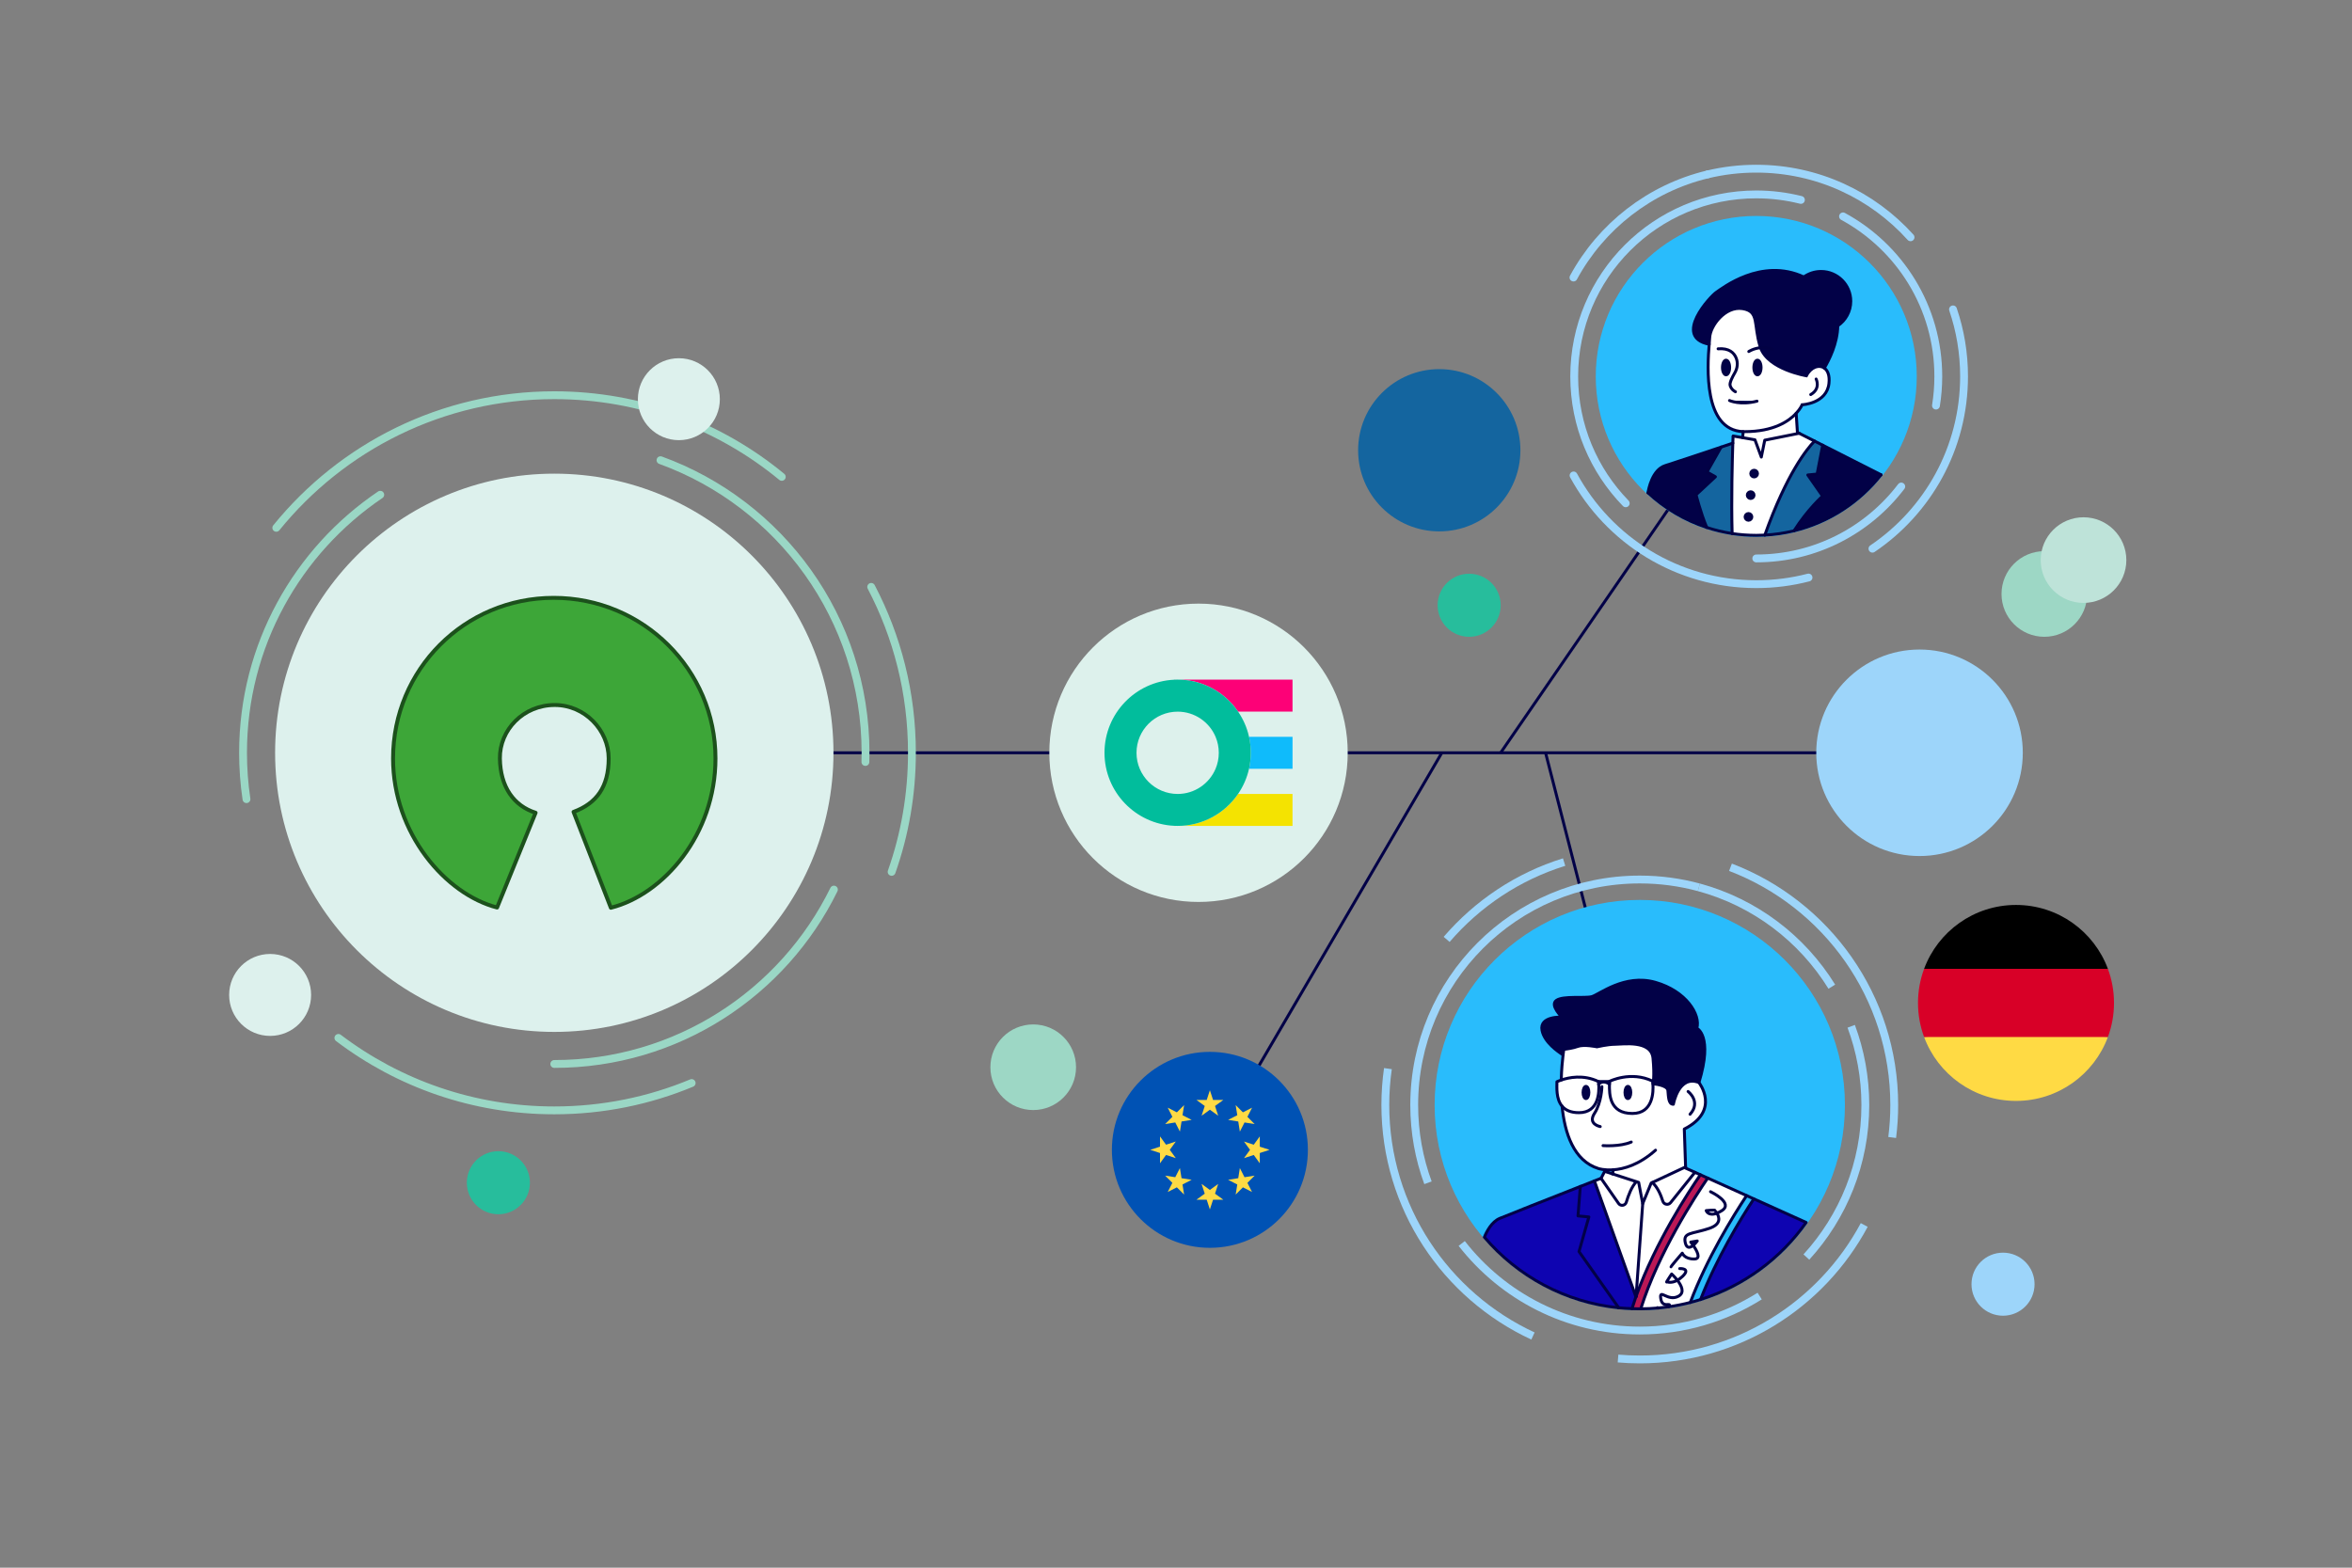 <?xml version="1.0" encoding="UTF-8"?>
<svg xmlns="http://www.w3.org/2000/svg" xmlns:xlink="http://www.w3.org/1999/xlink" viewBox="0 0 1200 800">
  <rect x="0" y="0" width="1200" height="800" fill="#808080" stroke="none"/>
  <defs>
    <style>
      .cls-1 {
        fill: #9dd5fa;
      }

      .cls-1, .cls-2, .cls-3, .cls-4, .cls-5, .cls-6, .cls-7, .cls-8, .cls-9, .cls-10, .cls-11, .cls-12, .cls-13, .cls-14, .cls-15, .cls-16, .cls-17, .cls-18, .cls-19, .cls-20, .cls-21 {
        stroke-width: 0px;
      }

      .cls-2 {
        fill: #0052b4;
      }

      .cls-3 {
        fill: #9dd7c5;
      }

      .cls-22 {
        clip-path: url(#clippath);
      }

      .cls-4, .cls-23, .cls-24, .cls-25, .cls-26, .cls-27, .cls-28, .cls-29 {
        fill: none;
      }

      .cls-5 {
        fill: #01bd9c;
      }

      .cls-23, .cls-24, .cls-26 {
        stroke: #020147;
      }

      .cls-23, .cls-24, .cls-26, .cls-29 {
        stroke-width: 1.5px;
      }

      .cls-23, .cls-24, .cls-27, .cls-28, .cls-29, .cls-30 {
        stroke-linecap: round;
      }

      .cls-23, .cls-29, .cls-30 {
        stroke-linejoin: round;
      }

      .cls-6 {
        fill: #d80027;
      }

      .cls-7 {
        fill: #fd0177;
      }

      .cls-31 {
        clip-path: url(#clippath-1);
      }

      .cls-8 {
        fill: #f4e301;
      }

      .cls-9 {
        fill: #000;
      }

      .cls-10 {
        fill: #ddf1ed;
      }

      .cls-11 {
        fill: #bee3d9;
      }

      .cls-24, .cls-25, .cls-26, .cls-27, .cls-28 {
        stroke-miterlimit: 10;
      }

      .cls-12 {
        fill: #0fbbfb;
      }

      .cls-13 {
        fill: #27bd9c;
      }

      .cls-14 {
        fill: #ddf1ec;
      }

      .cls-15 {
        fill: #ba1856;
      }

      .cls-16 {
        fill: #020147;
      }

      .cls-17 {
        fill: #ffda44;
      }

      .cls-25, .cls-27, .cls-28 {
        stroke-width: 4px;
      }

      .cls-25, .cls-28 {
        stroke: #9dd5fa;
      }

      .cls-18 {
        fill: #0e04b1;
      }

      .cls-27 {
        stroke: #9ad7c5;
      }

      .cls-19 {
        fill: #14659f;
      }

      .cls-29 {
        stroke: #020144;
      }

      .cls-20 {
        fill: #fff;
      }

      .cls-21 {
        fill: #29bcfc;
      }

      .cls-30 {
        fill: #3da638;
        stroke: #1c511c;
        stroke-width: 2px;
      }
    </style>
    <clipPath id="clippath">
      <rect class="cls-4" x="978.57" y="461.8" width="100" height="100"/>
    </clipPath>
    <clipPath id="clippath-1">
      <rect class="cls-4" x="567.29" y="536.77" width="100" height="100"/>
    </clipPath>
  </defs>
  <g id="Bottom_layer" data-name="Bottom layer">
    <g class="cls-22">
      <g>
        <path class="cls-17" d="M981.68,529.19c7.06,19.04,25.39,32.61,46.89,32.61s39.83-13.57,46.89-32.61l-46.89-4.35-46.89,4.35Z"/>
        <path class="cls-9" d="M1028.57,461.8c-21.5,0-39.83,13.57-46.89,32.61l46.89,4.35,46.89-4.35c-7.06-19.04-25.39-32.61-46.89-32.61Z"/>
        <path class="cls-6" d="M981.68,494.41c-2.01,5.42-3.11,11.28-3.11,17.39s1.1,11.97,3.11,17.39h93.78c2.01-5.42,3.11-11.28,3.11-17.39s-1.1-11.97-3.11-17.39h-93.78Z"/>
      </g>
    </g>
    <line class="cls-26" x1="404.7" y1="384.15" x2="960" y2="384.15"/>
    <line class="cls-26" x1="893.42" y1="198.49" x2="765.63" y2="384.15"/>
    <line class="cls-26" x1="837.87" y1="576.29" x2="788.56" y2="384.15"/>
    <line class="cls-26" x1="735.63" y1="384.15" x2="620" y2="582.03"/>
    <path class="cls-28" d="M970.03,248.27c-16.97,22.3-43.79,36.7-73.97,36.7"/>
    <path class="cls-28" d="M940.32,110.42c28.95,15.73,48.61,46.4,48.61,81.67,0,5.06-.41,10.03-1.19,14.88"/>
    <path class="cls-28" d="M829.45,256.83c-16.27-16.73-26.28-39.57-26.28-64.74,0-51.3,41.58-92.88,92.88-92.88,7.86,0,15.49.98,22.78,2.81"/>
    <circle class="cls-21" cx="836.62" cy="563.9" r="104.67"/>
    <circle class="cls-21" cx="896.05" cy="192.09" r="81.89"/>
    <circle class="cls-10" cx="282.8" cy="384.15" r="142.44"/>
    <circle class="cls-14" cx="611.49" cy="384.15" r="76.12"/>
    <circle class="cls-1" cx="979.35" cy="384.15" r="52.69"/>
    <circle class="cls-19" cx="734.32" cy="229.77" r="41.4"/>
    <circle class="cls-13" cx="749.57" cy="308.87" r="16.09"/>
    <circle class="cls-1" cx="1021.95" cy="655.33" r="16.09"/>
    <circle class="cls-3" cx="527.15" cy="544.62" r="21.85"/>
    <circle class="cls-3" cx="1043.03" cy="303.11" r="21.85"/>
    <circle class="cls-11" cx="1063.02" cy="285.82" r="21.85"/>
    <g>
      <path class="cls-7" d="M599.12,346.83v.04c.56-.02,1.15-.04,1.73-.04h-1.73Z"/>
      <path class="cls-7" d="M631.68,363.15h27.77v-16.33h-58.6c12.8,0,24.11,6.48,30.83,16.33Z"/>
      <path class="cls-12" d="M637.26,392.32h22.2v-16.33h-22.2c.58,2.63.9,5.35.9,8.16s-.31,5.53-.9,8.16Z"/>
      <path class="cls-8" d="M599.12,421.48h1.73c-.58,0-1.15-.02-1.73-.04v.04Z"/>
      <path class="cls-8" d="M600.85,421.48h58.6v-16.33h-27.77c-6.72,9.85-18.04,16.33-30.83,16.33Z"/>
      <path class="cls-5" d="M637.26,375.99c-1.03-4.68-2.97-9.02-5.58-12.84-6.72-9.85-18.04-16.33-30.83-16.33-.58,0-1.15.02-1.73.04-19.79.9-35.6,17.27-35.6,37.28s15.81,36.36,35.6,37.28c.56.02,1.15.04,1.73.04,12.8,0,24.11-6.48,30.83-16.33,2.61-3.82,4.54-8.16,5.58-12.84.58-2.63.9-5.35.9-8.16s-.31-5.53-.9-8.16ZM600.85,405.16c-11.58,0-21-9.42-21-21s9.42-21,21-21c8.68,0,16.17,5.31,19.34,12.84,1.06,2.52,1.64,5.26,1.64,8.16s-.58,5.64-1.64,8.16c-3.19,7.53-10.66,12.84-19.34,12.84Z"/>
    </g>
    <path class="cls-27" d="M352.89,552.68c-21.58,8.99-45.26,13.95-70.09,13.95-41.38,0-79.54-13.77-110.15-36.98"/>
    <path class="cls-27" d="M444.49,299.5c13.27,25.3,20.78,54.1,20.78,84.66,0,21.3-3.65,41.75-10.36,60.76"/>
    <path class="cls-27" d="M140.96,269.35c33.45-41.28,84.57-67.67,141.84-67.67,44.09,0,84.53,15.64,116.07,41.67"/>
    <path class="cls-27" d="M425.47,453.96c-25.84,52.71-80.02,88.99-142.67,88.99"/>
    <path class="cls-27" d="M336.99,234.84c61.02,22.15,104.61,80.64,104.61,149.31,0,1.57-.02,3.13-.07,4.69"/>
    <path class="cls-27" d="M125.75,407.81c-1.15-7.72-1.75-15.62-1.75-23.66,0-54.81,27.77-103.14,70.01-131.68"/>
    <circle class="cls-13" cx="254.27" cy="603.55" r="16.09"/>
    <circle class="cls-10" cx="137.82" cy="507.72" r="20.91"/>
    <circle class="cls-10" cx="346.36" cy="203.71" r="20.91"/>
    <path class="cls-28" d="M802.79,141.63c14.14-26.08,38.9-45.56,68.48-52.65"/>
    <path class="cls-28" d="M922.71,294.72c-8.52,2.21-17.45,3.38-26.65,3.38-40.25,0-75.27-22.43-93.22-55.48"/>
    <path class="cls-28" d="M996.43,157.88c3.66,10.73,5.64,22.24,5.64,34.21,0,36.59-18.54,68.86-46.74,87.91"/>
    <path class="cls-28" d="M871.26,88.99c7.95-1.9,16.25-2.91,24.79-2.91,31.24,0,59.32,13.51,78.72,35.01"/>
    <path class="cls-25" d="M728.56,603.58c-4.54-12.37-7.02-25.73-7.02-39.68,0-63.56,51.52-115.08,115.08-115.08,10.43,0,20.54,1.39,30.15,3.99"/>
    <path class="cls-25" d="M897.8,661.39c-17.72,11.15-38.7,17.59-61.18,17.59-36.93,0-69.79-17.39-90.85-44.43"/>
    <path class="cls-25" d="M944.49,523.72c4.66,12.51,7.21,26.05,7.21,40.18,0,29.89-11.39,57.12-30.08,77.58"/>
    <path class="cls-25" d="M866.77,452.81c28.53,7.72,52.67,26.15,67.83,50.7"/>
    <path class="cls-25" d="M738.08,479.38c15.69-18.27,36.37-32.14,59.94-39.46"/>
    <path class="cls-25" d="M782.13,681.77c-44.48-20.6-75.33-65.63-75.33-117.87,0-6.31.45-12.51,1.32-18.58"/>
    <path class="cls-25" d="M951.14,625.11c-21.87,40.84-64.95,68.62-114.52,68.62-3.74,0-7.44-.16-11.1-.47"/>
    <path class="cls-25" d="M882.9,442.57c48.85,18.64,83.55,65.94,83.55,121.33,0,5.61-.36,11.14-1.05,16.56"/>
    <g class="cls-31">
      <g>
        <path class="cls-2" d="M617.29,636.77c27.61,0,50-22.39,50-50s-22.39-50-50-50-50,22.39-50,50,22.39,50,50,50Z"/>
        <path class="cls-17" d="M617.29,556.33l1.62,4.98h5.24l-4.24,3.08,1.62,4.98-4.24-3.08-4.24,3.08,1.62-4.98-4.24-3.08h5.24l1.62-4.98Z"/>
        <path class="cls-17" d="M595.77,565.25l4.67,2.38,3.7-3.7-.82,5.17,4.67,2.38-5.17.82-.82,5.17-2.38-4.67-5.17.82,3.7-3.7-2.38-4.67Z"/>
        <path class="cls-17" d="M586.86,586.77l4.98-1.62v-5.24l3.08,4.24,4.98-1.62-3.08,4.24,3.08,4.24-4.98-1.62-3.08,4.24v-5.24l-4.98-1.62Z"/>
        <path class="cls-17" d="M595.77,608.29l2.38-4.67-3.7-3.7,5.17.82,2.38-4.67.82,5.17,5.17.82-4.67,2.38.82,5.17-3.7-3.7-4.67,2.38Z"/>
        <path class="cls-17" d="M617.29,617.2l-1.62-4.98h-5.24l4.24-3.08-1.62-4.98,4.24,3.08,4.24-3.08-1.62,4.98,4.24,3.08h-5.24l-1.62,4.98Z"/>
        <path class="cls-17" d="M638.81,608.29l-4.67-2.38-3.7,3.7.82-5.17-4.67-2.38,5.17-.82.82-5.17,2.38,4.67,5.17-.82-3.7,3.7,2.38,4.67Z"/>
        <path class="cls-17" d="M647.73,586.77l-4.98,1.62v5.24l-3.08-4.24-4.98,1.62,3.08-4.24-3.08-4.24,4.98,1.62,3.08-4.24v5.24l4.98,1.62Z"/>
        <path class="cls-17" d="M638.81,565.25l-2.38,4.67,3.7,3.7-5.17-.82-2.38,4.67-.82-5.17-5.17-.82,4.67-2.38-.82-5.17,3.7,3.7,4.67-2.38Z"/>
      </g>
    </g>
  </g>
  <g id="Top_layer" data-name="Top layer">
    <g>
      <g>
        <path class="cls-16" d="M929.95,227.19l29.79,15.11c-11.03,13.98-26.56,24.23-44.41,28.58,7-11.03,14.56-17.71,14.56-17.71l-7.54-10.79,4.76-.47,2.84-14.72Z"/>
        <path class="cls-16" d="M944.27,153.7c0,5.21-2.62,9.8-6.62,12.53.13-7.46-2.55-15.32-11.41-21.47-1.98-1.38-3.96-2.51-5.93-3.42,2.48-1.77,5.51-2.81,8.79-2.81,8.38,0,15.17,6.79,15.17,15.17Z"/>
        <path class="cls-16" d="M898.22,177.43c-.06-.15-.11-.31-.16-.47-3.57-11.51-.28-18.09-9.05-19.46s-16.44,8.77-16.72,14.8c-.03.69-.13,1.86-.26,3.38-18.74-3.7.71-24.62,3.74-26.59,2.84-1.84,22.86-17.87,44.54-7.75,1.97.91,3.95,2.04,5.93,3.42,8.86,6.15,11.54,14.01,11.41,21.47-.15,9.09-4.49,17.57-6.89,21.59-2.71-1.91-6.95-.43-9.13,3.94,0,0-19.46-3.2-23.41-14.33Z"/>
        <path class="cls-20" d="M898.22,177.43c3.95,11.13,23.41,14.33,23.41,14.33,2.18-4.37,6.42-5.85,9.13-3.94,1.71,1.19,2.81,3.74,2.38,7.78-1.1,10.41-13.7,10.96-13.7,10.96,0,0-.78,1.95-3.03,4.37-3.71,4.01-11.44,9.34-26.3,9.34-.26,0-.52-.01-.77-.01-20.29-.8-18.24-32.99-17.31-44.58.13-1.52.23-2.69.26-3.38.28-6.03,7.95-16.17,16.72-14.8s5.48,7.95,9.05,19.46c.05.16.1.32.16.47ZM898.5,187.54c0-2.07-.83-3.75-1.84-3.75s-1.83,1.68-1.83,3.75.82,3.74,1.83,3.74,1.84-1.67,1.84-3.74ZM896.43,204.71l-14.03-.32s5.42,2.55,14.03.32ZM882.47,187.54c0-2.07-.82-3.75-1.83-3.75s-1.83,1.68-1.83,3.75.82,3.74,1.83,3.74,1.83-1.67,1.83-3.74Z"/>
        <path class="cls-19" d="M929.95,227.19l-2.84,14.72-4.76.47,7.54,10.79s-7.56,6.68-14.56,17.71c-4.82,1.18-9.8,1.92-14.92,2.19,11.22-31.42,21.56-44.09,25.38-47.99l4.16,2.11Z"/>
        <path class="cls-20" d="M917.94,221.1l7.85,3.98c-3.82,3.9-14.16,16.57-25.38,47.99-1.44.08-2.9.12-4.36.12-4.19,0-8.3-.32-12.31-.92-.49-17.6.08-38.1.35-46.13.08-2.21.13-3.47.13-3.47l.11-.16,4.83.84,6.22,1.08,3.25,8.82,1.75-8.62,17.56-3.53ZM896.68,241.67c0-.95-.76-1.71-1.71-1.71s-1.72.76-1.72,1.71.77,1.72,1.72,1.72,1.71-.77,1.71-1.72ZM894.91,252.67c0-.95-.77-1.72-1.71-1.72s-1.72.77-1.72,1.72.77,1.72,1.72,1.72,1.71-.77,1.71-1.72ZM893.79,263.78c0-.95-.77-1.72-1.71-1.72s-1.72.77-1.72,1.72.77,1.71,1.72,1.71,1.71-.77,1.71-1.71Z"/>
        <path class="cls-20" d="M917.94,221.1l-17.56,3.53-1.75,8.62-3.25-8.82-6.22-1.08.18-3.09c.25,0,.51.01.77.01,14.86,0,22.59-5.33,26.3-9.34l.64,9.72.89.45Z"/>
        <path class="cls-16" d="M896.66,183.79c1.01,0,1.84,1.68,1.84,3.75s-.83,3.74-1.84,3.74-1.83-1.67-1.83-3.74.82-3.75,1.83-3.75Z"/>
        <path class="cls-16" d="M882.4,204.39l14.03.32c-8.61,2.23-14.03-.32-14.03-.32Z"/>
        <path class="cls-16" d="M894.97,239.96c.95,0,1.71.76,1.71,1.71s-.76,1.72-1.71,1.72-1.72-.77-1.72-1.72.77-1.71,1.72-1.71Z"/>
        <path class="cls-16" d="M893.2,250.95c.94,0,1.71.77,1.71,1.72s-.77,1.72-1.71,1.72-1.72-.77-1.72-1.72.77-1.72,1.72-1.72Z"/>
        <path class="cls-16" d="M892.08,262.06c.94,0,1.71.77,1.71,1.72s-.77,1.71-1.71,1.71-1.72-.77-1.72-1.71.77-1.72,1.72-1.72Z"/>
        <path class="cls-19" d="M884.09,226.14c-.27,8.03-.84,28.53-.35,46.13-4.45-.69-8.77-1.72-12.95-3.1-3.16-7.52-5.45-16.69-5.45-16.69l9.87-9.18-4.3-2.43,7.2-12.71c2.24-.76,4.28-1.45,5.98-2.02Z"/>
        <path class="cls-16" d="M880.64,183.79c1.01,0,1.83,1.68,1.83,3.75s-.82,3.74-1.83,3.74-1.83-1.67-1.83-3.74.82-3.75,1.83-3.75Z"/>
        <path class="cls-16" d="M878.11,228.16l-7.2,12.71,4.3,2.43-9.87,9.18s2.29,9.17,5.45,16.69c-11.29-3.69-21.49-9.79-29.98-17.7.3-1.84,2.17-11.8,8.82-13.87,4.52-1.4,18.45-6.07,28.48-9.44Z"/>
      </g>
      <g>
        <path class="cls-24" d="M930.76,187.82c-2.71-1.91-6.95-.43-9.13,3.94,0,0-19.46-3.2-23.41-14.33-.06-.15-.11-.31-.16-.47-3.57-11.51-.28-18.09-9.05-19.46s-16.44,8.77-16.72,14.8c-.03.69-.13,1.86-.26,3.38-.93,11.59-2.98,43.78,17.31,44.58.25,0,.51.01.77.01,14.86,0,22.59-5.33,26.3-9.34,2.25-2.42,3.03-4.37,3.03-4.37,0,0,12.6-.55,13.7-10.96.43-4.04-.67-6.59-2.38-7.78Z"/>
        <path class="cls-24" d="M930.76,187.82c2.4-4.02,6.74-12.5,6.89-21.59.13-7.46-2.55-15.32-11.41-21.47-1.98-1.38-3.96-2.51-5.93-3.42-21.68-10.12-41.7,5.91-44.54,7.75-3.03,1.97-22.48,22.89-3.74,26.59"/>
        <path class="cls-24" d="M937.65,166.23c4-2.73,6.62-7.32,6.62-12.53,0-8.38-6.79-15.17-15.17-15.17-3.28,0-6.31,1.04-8.79,2.81"/>
        <path class="cls-24" d="M926.6,193.42s2.51,4.91-2.77,7.93"/>
        <path class="cls-29" d="M882.47,187.54c0,2.07-.82,3.74-1.83,3.74s-1.83-1.67-1.83-3.74.82-3.75,1.83-3.75,1.83,1.68,1.83,3.75Z"/>
        <path class="cls-29" d="M898.5,187.54c0,2.07-.83,3.74-1.84,3.74s-1.83-1.67-1.83-3.74.82-3.75,1.83-3.75,1.84,1.68,1.84,3.75Z"/>
        <path class="cls-29" d="M882.4,204.39s5.42,2.55,14.03.32"/>
        <path class="cls-29" d="M885.43,199.92s-2.07-.95-2.71-3.19c-.39-1.36,1.14-4.35,2.38-6.45,1.36-2.32,1.71-5.16.67-7.65-1.08-2.6-3.58-5.09-9.19-4.63"/>
        <path class="cls-29" d="M840.81,251.47c.3-1.84,2.17-11.8,8.82-13.87,4.52-1.4,18.45-6.07,28.48-9.44,2.24-.76,4.28-1.45,5.98-2.02"/>
        <line class="cls-29" x1="889.34" y1="220.26" x2="889.16" y2="223.35"/>
        <polyline class="cls-29" points="959.74 242.3 929.95 227.19 925.79 225.08 917.94 221.1 917.05 220.65 916.41 210.93"/>
        <path class="cls-29" d="M900.41,273.07c11.22-31.42,21.56-44.09,25.38-47.99"/>
        <path class="cls-29" d="M883.74,272.27c-.49-17.6.08-38.1.35-46.13.08-2.21.13-3.47.13-3.47"/>
        <polyline class="cls-29" points="884.33 222.51 889.16 223.35 895.38 224.43 898.63 233.25 900.38 224.63 917.94 221.1"/>
        <path class="cls-29" d="M892.24,179.38s2.42-1.6,5.98-1.95c1.79-.19,3.87-.06,6.07.75"/>
        <path class="cls-29" d="M896.68,241.67c0,.95-.76,1.72-1.71,1.72s-1.72-.77-1.72-1.72.77-1.71,1.72-1.71,1.71.76,1.71,1.71Z"/>
        <path class="cls-29" d="M894.91,252.67c0,.95-.77,1.72-1.71,1.72s-1.72-.77-1.72-1.72.77-1.72,1.72-1.72,1.71.77,1.71,1.72Z"/>
        <path class="cls-29" d="M893.79,263.78c0,.94-.77,1.71-1.71,1.71s-1.72-.77-1.72-1.71.77-1.72,1.72-1.72,1.71.77,1.71,1.72Z"/>
        <path class="cls-29" d="M915.33,270.88c7-11.03,14.56-17.71,14.56-17.71l-7.54-10.79,4.76-.47,2.84-14.72"/>
        <path class="cls-29" d="M870.79,269.17c-3.16-7.52-5.45-16.69-5.45-16.69l9.87-9.18-4.3-2.43,7.2-12.71"/>
        <path class="cls-29" d="M840.81,251.47c8.49,7.91,18.69,14.01,29.98,17.7,4.18,1.38,8.5,2.41,12.95,3.1,4.01.6,8.12.92,12.31.92,1.46,0,2.92-.04,4.36-.12,5.12-.27,10.1-1.01,14.92-2.19,17.85-4.35,33.38-14.6,44.41-28.58"/>
      </g>
    </g>
    <g>
      <g>
        <path class="cls-18" d="M894.8,611.79l26.71,12.05c-13.02,18.43-31.89,32.45-53.9,39.33,8.16-20.97,20.25-40.8,27.19-51.38Z"/>
        <path class="cls-20" d="M863.88,635.51c1.15-.95,2.08-2.23,2.08-2.23l-3.33.56s.56.68,1.25,1.67ZM855.81,653.32c-1.42-1.82-2.93-3.19-2.93-3.19,0,0-2.88,4.32-2.55,4.1.27-.17,2.35.84,5.48-.91ZM846.07,667.47c-2.95.27-5.93.42-8.95.43,8.97-28.62,27.88-57.56,34.16-66.72l19.85,8.95c-6.95,10.49-20.25,31.99-28.74,54.53-3.62.93-7.31,1.67-11.07,2.19-1.74.26-3.49.46-5.25.62ZM875.99,619.09c-.48-.79-.95-1.34-.95-1.43,0-.33-4.54.11-4.54.11,0,0,.99,3.06,5.49,1.32Z"/>
        <path class="cls-20" d="M875.04,617.66c0,.09.47.64.95,1.43-4.5,1.74-5.49-1.32-5.49-1.32,0,0,4.54-.44,4.54-.11Z"/>
        <path class="cls-15" d="M834.73,661.53h0c9.71-27.46,27.3-54.06,32.8-62.04l3.74,1.69c-6.28,9.16-25.19,38.1-34.16,66.72-.2.01-.41.01-.62.01-1.29,0-2.57-.02-3.85-.08.62-2.03,1.29-4.06,2-6.08h0c.03-.08.06-.16.08-.22Z"/>
        <path class="cls-20" d="M864.76,598.24l2.78,1.25c-5.5,7.98-23.09,34.58-32.8,62.03l3.38-47.29,4.34-10.52.56-.26c2.64,2.27,4.37,6.39,5.37,9.54.55,1.73,2.82,2.14,3.96.72l12.41-15.47Z"/>
        <path class="cls-16" d="M797.86,535.49c-.09.63-.22,1.59-.37,2.81-2.55-1.59-9.52-6.4-10.73-12.47-1.49-7.46,10.18-6.78,10.18-6.78,0,0-6.38-6.11-2.85-8.55,3.52-2.44,14.38-.95,18.04-1.9s16.69-11.8,32.42-7.32c15.74,4.47,23.2,16.55,21.17,23.47,0,0,8.41,3.66,1.08,27.67-10.37-4.08-13.03,11.09-13.03,11.09-2.6.1-2.5-4.11-2.8-7.01s-7.6-3.4-7.6-3.4c0,0,.9-3.7,0-13.1s-15.51-7.1-19.31-7.1-9.3,1.3-9.3,1.3c0,0-6.6-1.4-9.8-.2-2.27.85-5.45,1.3-7.1,1.49Z"/>
        <path class="cls-20" d="M823.01,596.96c-4.62.32-7.49-.65-7.49-.65-12.64-3.96-17.22-18.1-18.55-31.84,1.65,1.97,4.32,3.34,8.63,3.34,10.27,0,10.36-10.78,10.07-14.58,2.44-2.37,5.27-.13,5.48.04-.1,5.17-.03,14.94,11.7,14.94,10.63,0,10.76-11.13,10.47-15.11h.05s7.3.5,7.6,3.4.2,7.11,2.8,7.01c0,0,2.66-15.17,13.03-11.09,0,0,11.26,14.25-7.46,23.74l.66,19.33-16.98,7.96-.56.26-4.34,10.52-2.05-10.84-1.17-.38-12.25-3.98c.13-.05.2-.08.2-.08l.16-1.99Z"/>
        <path class="cls-20" d="M864.76,598.24l-12.41,15.47c-1.14,1.42-3.41,1.01-3.96-.72-1-3.15-2.73-7.27-5.37-9.54l16.98-7.96.02.61,4.74,2.14Z"/>
        <path class="cls-20" d="M852.88,650.13s1.51,1.37,2.93,3.19c-3.13,1.75-5.21.74-5.48.91-.33.22,2.55-4.1,2.55-4.1Z"/>
        <path class="cls-20" d="M843.37,540c.9,9.4,0,13.1,0,13.1h-.05c-.07-.87-.15-1.4-.15-1.4-11.12-5.38-22.01.12-22.01.12v.1h-5.63c-7.73-3.75-15.35-2.02-18.98-.78.14-5.3.58-9.86.94-12.84.15-1.22.28-2.18.37-2.81,1.65-.19,4.83-.64,7.1-1.49,3.2-1.2,9.8.2,9.8.2,0,0,5.5-1.3,9.3-1.3s18.41-2.3,19.31,7.1Z"/>
        <path class="cls-20" d="M843.32,553.1c.29,3.98.16,15.11-10.47,15.11-11.73,0-11.8-9.77-11.7-14.94h0s0-1.35,0-1.35v-.1s10.89-5.5,22.01-.12c0,0,.08.53.15,1.4ZM832.04,557.49c0-1.72-.66-3.12-1.49-3.12s-1.48,1.4-1.48,3.12.66,3.13,1.48,3.13,1.49-1.4,1.49-3.13Z"/>
        <path class="cls-20" d="M836.07,603.39l2.05,10.84-3.38,47.29h0c-.02.07-.05.15-.08.22l-21.18-59.11c1.24-.49,2.39-.94,3.43-1.35l-.02.05,8.93,12.81c1.06,1.52,3.41,1.14,3.94-.65,1.03-3.46,2.74-8.01,5.15-10.48l1.17.38Z"/>
        <path class="cls-20" d="M822.65,599.03l12.25,3.98c-2.41,2.47-4.12,7.02-5.15,10.48-.53,1.79-2.88,2.17-3.94.65l-8.93-12.81.02-.05h0l1.81-3.53,3.93,1.28Z"/>
        <path class="cls-18" d="M834.65,661.74h0c-.71,2.03-1.38,4.06-2,6.09-2.28-.07-4.54-.23-6.77-.46h-.01l-20.25-28.68,5.03-17.68-5.55-.52,1.18-15.03c2.6-1.03,5.03-1.98,7.19-2.83l21.18,59.11Z"/>
        <path class="cls-16" d="M830.55,554.37c.83,0,1.49,1.4,1.49,3.12s-.66,3.13-1.49,3.13-1.48-1.4-1.48-3.13.66-3.12,1.48-3.12Z"/>
        <path class="cls-18" d="M805.62,638.69l20.25,28.68c-27.39-2.78-51.63-16.18-68.54-36.03,1.19-2.95,3.71-7.84,7.86-9.6,3.82-1.61,25.44-10.13,41.09-16.28l-1.18,15.03,5.55.52-5.03,17.68Z"/>
        <path class="cls-20" d="M815.67,553.23c.29,3.8.2,14.58-10.07,14.58-4.31,0-6.98-1.37-8.63-3.34-3.14-3.73-2.62-9.63-2.62-12.44,0,0,.81-.41,2.2-.89,3.63-1.24,11.25-2.97,18.98.78,0,0,.08.49.14,1.31ZM810.65,557.49c0-1.72-.66-3.12-1.48-3.12s-1.49,1.4-1.49,3.12.66,3.13,1.49,3.13,1.48-1.4,1.48-3.13Z"/>
        <path class="cls-16" d="M809.17,554.37c.82,0,1.48,1.4,1.48,3.12s-.66,3.13-1.48,3.13-1.49-1.4-1.49-3.13.66-3.12,1.49-3.12Z"/>
      </g>
      <g>
        <path class="cls-23" d="M798,534.63s-.05.3-.14.86c-.09.63-.22,1.59-.37,2.81-.36,2.98-.8,7.54-.94,12.84"/>
        <path class="cls-23" d="M796.97,564.47c1.33,13.74,5.91,27.88,18.55,31.84,0,0,2.87.97,7.49.65,5.41-.37,13.21-2.5,21.65-10.01"/>
        <path class="cls-23" d="M822.65,599.03c.13-.05.2-.08.2-.08l.16-1.99"/>
        <path class="cls-23" d="M825.87,667.37c-27.39-2.78-51.63-16.18-68.54-36.03,1.19-2.95,3.71-7.84,7.86-9.6,3.82-1.61,25.44-10.13,41.09-16.28,2.6-1.03,5.03-1.98,7.19-2.83,1.24-.49,2.39-.94,3.43-1.35"/>
        <path class="cls-23" d="M797.49,538.3c-2.55-1.59-9.52-6.4-10.73-12.47-1.49-7.46,10.18-6.78,10.18-6.78,0,0-6.38-6.11-2.85-8.55,3.52-2.44,14.38-.95,18.04-1.9s16.69-11.8,32.42-7.32c15.74,4.47,23.2,16.55,21.17,23.47,0,0,8.41,3.66,1.08,27.67,0,0,11.26,14.25-7.46,23.74l.66,19.33.02.61,4.74,2.14,2.78,1.25,3.74,1.69,19.85,8.95,3.67,1.66,26.71,12.05c-13.02,18.43-31.89,32.45-53.9,39.33-1.72.55-3.46,1.04-5.22,1.49-3.62.93-7.31,1.67-11.07,2.19-1.74.26-3.49.46-5.25.62-2.95.27-5.93.42-8.95.43-.2.01-.41.01-.62.01-1.29,0-2.57-.02-3.85-.08-2.28-.07-4.54-.23-6.77-.46"/>
        <path class="cls-23" d="M797.86,535.49c1.65-.19,4.83-.64,7.1-1.49,3.2-1.2,9.8.2,9.8.2,0,0,5.5-1.3,9.3-1.3s18.41-2.3,19.31,7.1,0,13.1,0,13.1c0,0,7.3.5,7.6,3.4s.2,7.11,2.8,7.01c0,0,2.66-15.17,13.03-11.09"/>
        <path class="cls-23" d="M861.27,557s6.81,5.21,1,11.61"/>
        <path class="cls-23" d="M843.32,553.1c.29,3.98.16,15.11-10.47,15.11-11.73,0-11.8-9.77-11.7-14.94,0-.5,0-.95,0-1.35v-.1s10.89-5.5,22.01-.12c0,0,.08.53.15,1.4Z"/>
        <path class="cls-23" d="M815.67,553.23c.29,3.8.2,14.58-10.07,14.58-4.31,0-6.98-1.37-8.63-3.34-3.14-3.73-2.62-9.63-2.62-12.44,0,0,.81-.41,2.2-.89,3.63-1.24,11.25-2.97,18.98.78,0,0,.08.49.14,1.31Z"/>
        <path class="cls-23" d="M815.61,553.28s.04-.04.06-.05c2.44-2.37,5.27-.13,5.48.04h0s0-1.35,0-1.35h-5.63"/>
        <path class="cls-23" d="M832.04,557.49c0,1.73-.66,3.13-1.49,3.13s-1.48-1.4-1.48-3.13.66-3.12,1.48-3.12,1.49,1.4,1.49,3.12Z"/>
        <path class="cls-23" d="M810.65,557.49c0,1.73-.66,3.13-1.48,3.13s-1.49-1.4-1.49-3.13.66-3.12,1.49-3.12,1.48,1.4,1.48,3.12Z"/>
        <path class="cls-23" d="M817.3,554.53s-.17,8.08-3.79,13.63c-3.62,5.56,2.94,6.74,2.94,6.74"/>
        <path class="cls-23" d="M817.87,584.61s8.66.67,14.4-1.83"/>
        <path class="cls-23" d="M834.65,661.75c-.71,2.02-1.38,4.05-2,6.08"/>
        <path class="cls-23" d="M834.73,661.53c-.02.06-.05.14-.08.21"/>
        <path class="cls-23" d="M867.54,599.49c-5.5,7.98-23.09,34.58-32.8,62.03"/>
        <path class="cls-23" d="M867.61,663.17c8.16-20.97,20.25-40.8,27.19-51.38"/>
        <path class="cls-23" d="M862.39,664.66c8.49-22.54,21.79-44.04,28.74-54.53"/>
        <path class="cls-23" d="M837.12,667.9c8.97-28.62,27.88-57.56,34.16-66.72"/>
        <path class="cls-23" d="M863.88,635.51c1.74,2.49,4.29,6.89.64,6.97-5.1.11-6.21-2.99-6.21-2.99,0,0-5.76,6.65-5.76,6.98"/>
        <path class="cls-23" d="M863.88,635.51c1.15-.95,2.08-2.23,2.08-2.23l-3.33.56s.56.68,1.25,1.67Z"/>
        <path class="cls-23" d="M875.99,619.09c1.2,2,2.41,5.63-3.94,7.77-8.86,2.99-13.52,1.88-12.19,7.42.74,3.09,2.56,2.42,4.02,1.23"/>
        <path class="cls-23" d="M875.99,619.09c-4.5,1.74-5.49-1.32-5.49-1.32,0,0,4.54-.44,4.54-.11,0,.09.47.64.95,1.43Z"/>
        <path class="cls-23" d="M872.72,608.13s12.19,5.76,5.65,9.75c-.89.54-1.68.94-2.38,1.21"/>
        <path class="cls-23" d="M855.81,653.32c2.05,2.65,3.9,6.27.62,8.11-5.54,3.1-9.98-4.32-9.09,1.33.85,5.4,5.95,1.19,3.98,4.09"/>
        <path class="cls-23" d="M855.81,653.32c-3.13,1.75-5.21.74-5.48.91-.33.22,2.55-4.1,2.55-4.1,0,0,1.51,1.37,2.93,3.19Z"/>
        <path class="cls-23" d="M856.98,647.36s5.99-.33,1.44,3.99c-.93.89-1.81,1.52-2.61,1.97"/>
        <path class="cls-23" d="M846.07,667.47c-.24-.11-.39-.17-.39-.17"/>
        <polyline class="cls-23" points="813.47 602.63 834.65 661.74 834.65 661.75"/>
        <polyline class="cls-23" points="806.28 605.46 805.1 620.49 810.65 621.01 805.62 638.69 825.87 667.37 825.88 667.37"/>
        <path class="cls-23" d="M834.9,603.01c-2.41,2.47-4.12,7.02-5.15,10.48-.53,1.79-2.88,2.17-3.94.65l-8.93-12.81.02-.05h0l1.81-3.53,3.93,1.28,12.25,3.98,1.17.38,2.05,10.84,4.34-10.52.56-.26,16.98-7.96"/>
        <path class="cls-23" d="M843.02,603.45c2.64,2.27,4.37,6.39,5.37,9.54.55,1.73,2.82,2.14,3.96.72l12.41-15.47"/>
        <polyline class="cls-23" points="838.12 614.23 834.74 661.52 834.73 661.53 834.73 661.6"/>
      </g>
    </g>
    <path id="shape" class="cls-30" d="M292.64,414.31c11.77-4.37,17.91-12.79,17.91-27.27s-12.21-27.25-27.46-27.27c-16.1-.03-28.24,12.74-28.04,27.27.19,14.54,7.13,24.21,18.22,27.71l-19.66,48.36c-26.31-6.81-53.07-37.85-53.07-76.07,0-45.27,36.37-81.96,81.96-81.96s82.54,36.7,82.54,81.96c0,38.81-26.5,69.42-53.38,76.2l-19.04-48.93Z"/>
  </g>
</svg>